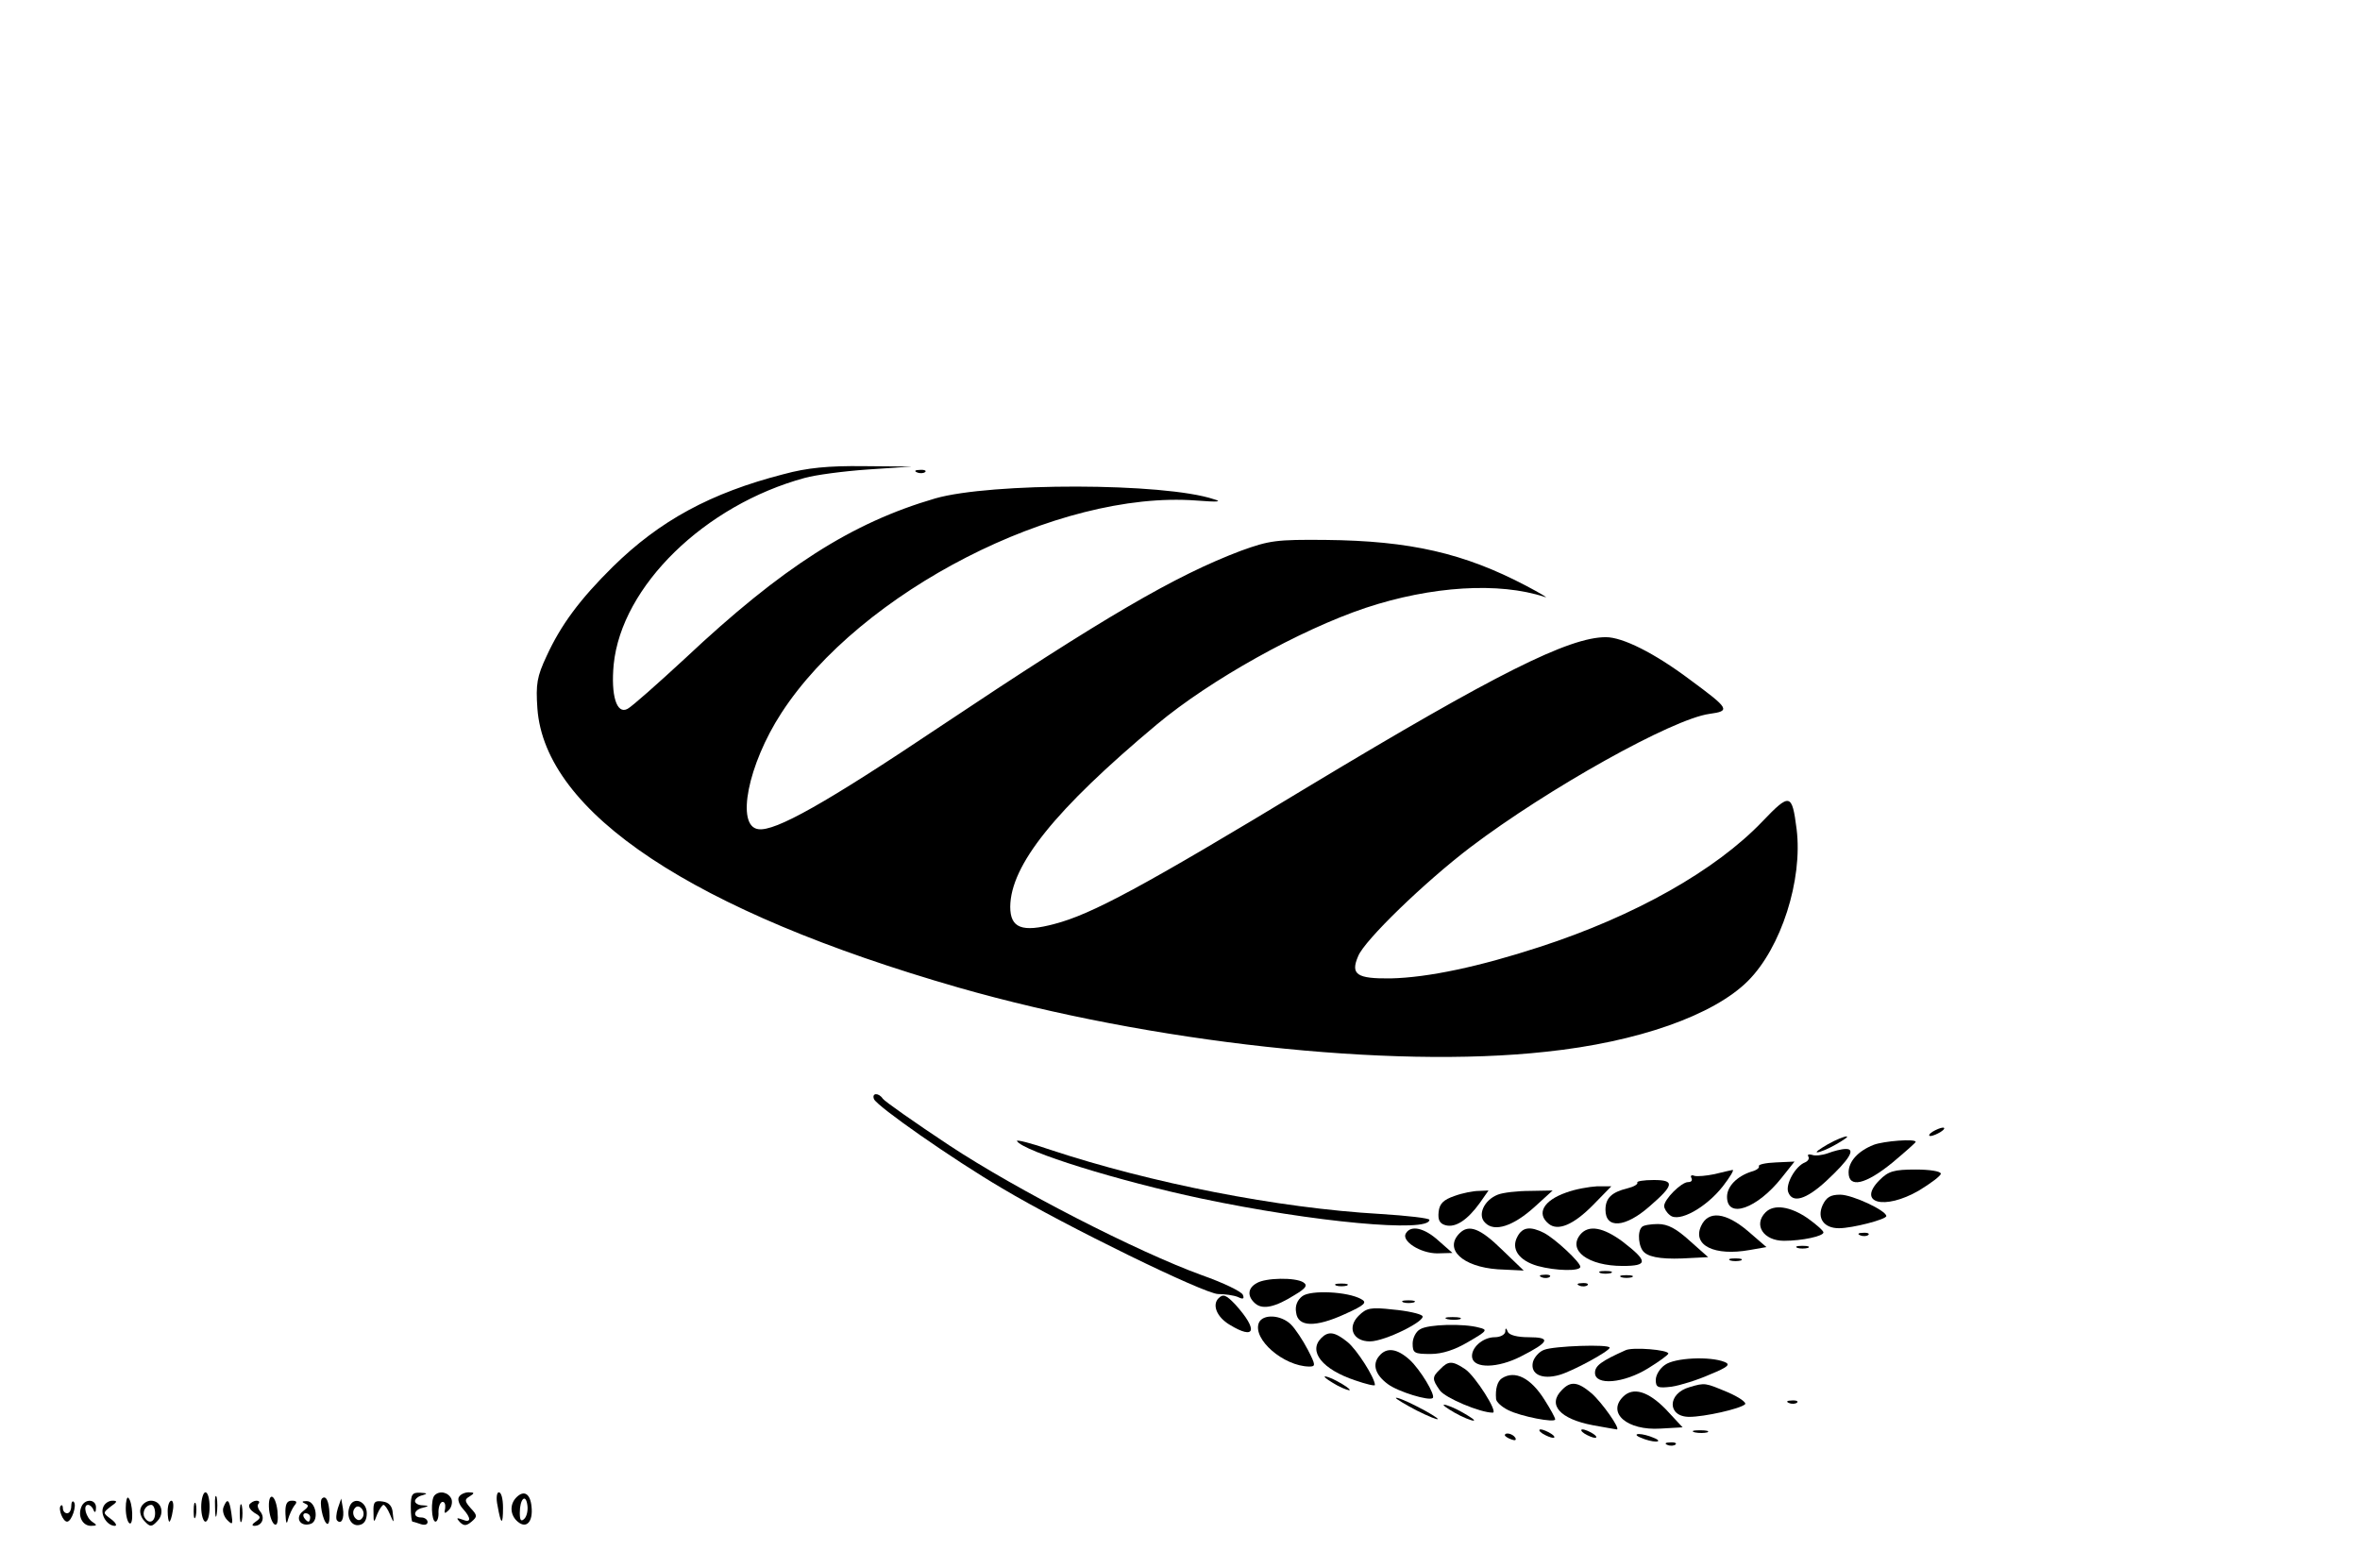 <?xml version="1.0" standalone="no"?>
<!DOCTYPE svg PUBLIC "-//W3C//DTD SVG 20010904//EN"
 "http://www.w3.org/TR/2001/REC-SVG-20010904/DTD/svg10.dtd">
<svg version="1.0" xmlns="http://www.w3.org/2000/svg"
 width="563pt" height="374pt" viewBox="0 0 563 374"
 preserveAspectRatio="xMidYMid meet">

<g transform="translate(0,374) scale(0.1,-0.1)"
fill="#000000" stroke="none">
<path d="M1870 2609 c-175 -45 -296 -111 -408 -221 -79 -78 -124 -139 -158
-213 -23 -49 -26 -67 -22 -125 18 -249 372 -484 1005 -666 458 -131 1029 -194
1401 -153 219 23 400 87 482 169 79 79 131 241 116 362 -11 86 -16 87 -82 18
-111 -116 -303 -225 -531 -299 -144 -47 -266 -73 -355 -75 -81 -1 -97 9 -78
53 15 38 159 177 268 260 185 140 482 306 570 318 51 7 48 12 -47 82 -84 63
-160 101 -200 101 -88 0 -262 -87 -704 -353 -403 -244 -523 -308 -611 -331
-78 -21 -106 -10 -106 41 1 99 106 231 350 435 127 106 340 225 498 278 157
52 318 62 427 26 11 -4 -9 8 -45 27 -147 77 -275 107 -478 109 -117 1 -133 -1
-202 -26 -156 -59 -326 -158 -717 -419 -273 -183 -394 -251 -434 -245 -54 7
-25 154 55 277 188 290 660 532 990 507 51 -4 63 -3 42 3 -119 40 -533 40
-665 2 -199 -58 -365 -164 -596 -381 -66 -61 -128 -116 -138 -121 -26 -14 -40
32 -33 106 19 187 217 380 456 445 25 7 92 16 150 20 l105 7 -115 1 c-84 1
-135 -4 -190 -19z"/>
<path d="M2188 2613 c7 -3 16 -2 19 1 4 3 -2 6 -13 5 -11 0 -14 -3 -6 -6z"/>
<path d="M2085 1118 c7 -17 187 -143 306 -213 151 -90 483 -252 515 -252 16 0
37 -3 47 -7 12 -6 16 -5 12 5 -3 8 -47 29 -98 47 -154 56 -441 203 -603 310
-83 55 -154 105 -158 111 -10 15 -27 14 -21 -1z"/>
<path d="M4610 1040 c-8 -5 -10 -10 -5 -10 6 0 17 5 25 10 8 5 11 10 5 10 -5
0 -17 -5 -25 -10z"/>
<path d="M2426 1018 c15 -25 245 -96 439 -137 270 -57 545 -82 545 -51 0 4
-53 10 -117 14 -245 14 -548 74 -787 153 -46 16 -82 25 -80 21z"/>
<path d="M4360 1010 c-19 -11 -30 -19 -25 -19 6 0 26 8 45 19 19 11 31 19 25
19 -5 0 -26 -8 -45 -19z"/>
<path d="M4470 1009 c-38 -15 -60 -40 -60 -66 0 -38 40 -29 104 23 31 26 56
48 56 50 0 8 -76 2 -100 -7z"/>
<path d="M4361 989 c-14 -5 -31 -7 -38 -4 -8 2 -12 1 -9 -4 3 -5 -1 -11 -8
-14 -23 -9 -47 -52 -40 -71 10 -27 42 -18 90 26 56 52 72 78 47 77 -10 0 -29
-5 -42 -10z"/>
<path d="M4196 958 c2 -4 -6 -10 -18 -13 -34 -11 -58 -35 -58 -60 0 -54 72
-28 130 45 l31 39 -44 -2 c-25 -1 -43 -5 -41 -9z"/>
<path d="M4090 939 c-19 -4 -41 -6 -48 -4 -7 3 -10 0 -7 -5 3 -6 0 -10 -8 -10
-16 0 -57 -41 -57 -57 0 -6 6 -16 14 -22 21 -18 86 18 126 69 17 22 28 40 23
39 -4 -1 -24 -5 -43 -10z"/>
<path d="M4484 925 c-55 -55 11 -73 94 -25 28 17 52 35 52 40 0 6 -27 10 -60
10 -52 0 -65 -4 -86 -25z"/>
<path d="M3906 919 c2 -4 -8 -10 -24 -14 -37 -9 -52 -23 -52 -51 0 -46 47 -43
105 8 59 51 61 63 10 63 -24 0 -41 -3 -39 -6z"/>
<path d="M3736 895 c-54 -19 -71 -50 -42 -74 22 -19 60 -3 107 45 l43 44 -34
0 c-19 -1 -53 -7 -74 -15z"/>
<path d="M3470 887 c-26 -9 -36 -18 -38 -38 -2 -19 2 -28 17 -32 24 -6 52 13
81 53 l21 30 -23 -1 c-13 0 -39 -5 -58 -12z"/>
<path d="M3573 890 c-33 -13 -49 -49 -30 -67 22 -23 67 -8 117 37 l44 40 -54
-1 c-30 0 -65 -4 -77 -9z"/>
<path d="M4348 865 c-14 -31 3 -55 39 -55 32 0 113 21 113 29 0 13 -81 51
-110 51 -23 0 -33 -6 -42 -25z"/>
<path d="M4212 848 c-30 -30 -5 -68 44 -68 43 0 94 11 94 20 0 4 -17 19 -38
34 -41 28 -80 34 -100 14z"/>
<path d="M4058 815 c-21 -46 32 -72 116 -57 l40 7 -44 38 c-53 45 -95 50 -112
12z"/>
<path d="M3917 813 c-12 -11 -8 -50 6 -61 15 -13 51 -17 112 -13 l40 2 -44 39
c-32 29 -52 40 -76 40 -17 0 -35 -3 -38 -7z"/>
<path d="M3354 798 c-12 -18 34 -48 75 -48 l36 1 -33 29 c-34 31 -66 38 -78
18z"/>
<path d="M3482 798 c-38 -38 7 -80 91 -86 l62 -3 -52 50 c-52 51 -79 61 -101
39z"/>
<path d="M3620 790 c-16 -29 3 -57 48 -70 44 -12 102 -13 102 -2 0 11 -60 67
-87 81 -32 16 -51 14 -63 -9z"/>
<path d="M3770 795 c-31 -38 19 -75 101 -75 61 0 61 11 0 58 -46 34 -81 41
-101 17z"/>
<path d="M4438 793 c7 -3 16 -2 19 1 4 3 -2 6 -13 5 -11 0 -14 -3 -6 -6z"/>
<path d="M4288 763 c6 -2 18 -2 25 0 6 3 1 5 -13 5 -14 0 -19 -2 -12 -5z"/>
<path d="M4128 733 c6 -2 18 -2 25 0 6 3 1 5 -13 5 -14 0 -19 -2 -12 -5z"/>
<path d="M3818 703 c6 -2 18 -2 25 0 6 3 1 5 -13 5 -14 0 -19 -2 -12 -5z"/>
<path d="M3678 693 c7 -3 16 -2 19 1 4 3 -2 6 -13 5 -11 0 -14 -3 -6 -6z"/>
<path d="M3868 693 c6 -2 18 -2 25 0 6 3 1 5 -13 5 -14 0 -19 -2 -12 -5z"/>
<path d="M2998 679 c-22 -12 -23 -32 -3 -49 18 -15 48 -8 94 21 27 16 31 23
20 30 -19 12 -90 11 -111 -2z"/>
<path d="M3188 673 c6 -2 18 -2 25 0 6 3 1 5 -13 5 -14 0 -19 -2 -12 -5z"/>
<path d="M3768 673 c7 -3 16 -2 19 1 4 3 -2 6 -13 5 -11 0 -14 -3 -6 -6z"/>
<path d="M3107 648 c-12 -9 -18 -23 -15 -39 4 -35 46 -36 116 -4 49 22 54 28
39 36 -32 18 -120 22 -140 7z"/>
<path d="M2907 643 c-16 -16 -4 -45 26 -63 62 -38 69 -13 14 48 -22 23 -29 26
-40 15z"/>
<path d="M3348 633 c6 -2 18 -2 25 0 6 3 1 5 -13 5 -14 0 -19 -2 -12 -5z"/>
<path d="M3241 601 c-28 -28 -13 -61 27 -61 36 0 136 50 125 61 -5 5 -36 12
-70 15 -53 6 -63 4 -82 -15z"/>
<path d="M3003 584 c-15 -39 59 -103 120 -104 16 0 16 3 -3 40 -12 23 -30 50
-40 60 -24 24 -68 26 -77 4z"/>
<path d="M3453 593 c9 -2 23 -2 30 0 6 3 -1 5 -18 5 -16 0 -22 -2 -12 -5z"/>
<path d="M3388 569 c-10 -5 -18 -21 -18 -34 0 -23 4 -25 43 -25 28 0 58 10 90
29 45 26 47 29 25 34 -36 10 -121 8 -140 -4z"/>
<path d="M3591 563 c-1 -7 -12 -13 -25 -13 -29 0 -58 -26 -54 -49 5 -26 61
-25 116 3 69 35 73 46 18 46 -26 0 -46 5 -49 13 -4 10 -6 10 -6 0z"/>
<path d="M3152 548 c-32 -32 3 -75 81 -101 26 -9 47 -14 47 -11 0 17 -44 86
-66 103 -30 24 -45 26 -62 9z"/>
<path d="M3684 520 c-12 -4 -24 -18 -27 -29 -7 -29 21 -43 63 -31 32 9 120 57
120 65 0 9 -134 4 -156 -5z"/>
<path d="M3878 519 c-58 -26 -73 -37 -73 -54 0 -31 69 -25 127 11 26 16 48 32
48 35 0 9 -85 16 -102 8z"/>
<path d="M3290 505 c-17 -20 -9 -45 21 -67 24 -18 99 -41 107 -33 7 7 -30 68
-55 91 -30 27 -55 31 -73 9z"/>
<path d="M3972 484 c-12 -8 -22 -24 -22 -36 0 -18 5 -20 38 -16 20 3 62 16 91
29 44 18 50 24 35 30 -35 14 -119 10 -142 -7z"/>
<path d="M3436 474 c-20 -19 -20 -24 -1 -51 13 -18 96 -53 126 -53 14 0 -42
88 -66 104 -30 20 -40 20 -59 0z"/>
<path d="M3160 456 c0 -3 14 -12 30 -21 17 -9 30 -13 30 -11 0 3 -13 12 -30
21 -16 9 -30 13 -30 11z"/>
<path d="M3583 452 c-11 -7 -16 -26 -14 -49 0 -7 13 -19 29 -27 30 -15 112
-31 112 -22 0 4 -11 24 -25 46 -33 53 -71 72 -102 52z"/>
<path d="M3726 424 c-35 -35 -5 -69 74 -84 29 -5 55 -10 57 -10 10 0 -35 64
-60 86 -33 28 -50 30 -71 8z"/>
<path d="M4031 431 c-54 -15 -54 -71 -1 -71 36 0 121 19 133 30 4 4 -14 17
-42 29 -53 22 -53 23 -90 12z"/>
<path d="M3872 408 c-39 -39 10 -81 89 -76 l53 3 -40 43 c-42 43 -78 54 -102
30z"/>
<path d="M3330 405 c0 -2 23 -16 50 -30 28 -14 50 -23 50 -20 0 2 -22 16 -50
30 -27 14 -50 23 -50 20z"/>
<path d="M4268 393 c7 -3 16 -2 19 1 4 3 -2 6 -13 5 -11 0 -14 -3 -6 -6z"/>
<path d="M3470 370 c19 -11 40 -19 45 -19 6 0 -6 8 -25 19 -19 11 -39 19 -45
19 -5 0 6 -8 25 -19z"/>
<path d="M3680 320 c8 -5 20 -10 25 -10 6 0 3 5 -5 10 -8 5 -19 10 -25 10 -5
0 -3 -5 5 -10z"/>
<path d="M3780 320 c8 -5 20 -10 25 -10 6 0 3 5 -5 10 -8 5 -19 10 -25 10 -5
0 -3 -5 5 -10z"/>
<path d="M4043 323 c9 -2 23 -2 30 0 6 3 -1 5 -18 5 -16 0 -22 -2 -12 -5z"/>
<path d="M3590 316 c0 -2 7 -7 16 -10 8 -3 12 -2 9 4 -6 10 -25 14 -25 6z"/>
<path d="M3915 310 c11 -5 27 -9 35 -9 9 0 8 4 -5 9 -11 5 -27 9 -35 9 -9 0
-8 -4 5 -9z"/>
<path d="M3978 293 c7 -3 16 -2 19 1 4 3 -2 6 -13 5 -11 0 -14 -3 -6 -6z"/>
<path d="M480 145 c0 -19 5 -35 10 -35 6 0 10 16 10 35 0 19 -4 35 -10 35 -5
0 -10 -16 -10 -35z"/>
<path d="M513 145 c0 -22 2 -30 4 -17 2 12 2 30 0 40 -3 9 -5 -1 -4 -23z"/>
<path d="M980 145 c0 -19 2 -35 4 -35 2 0 11 -3 20 -6 9 -3 16 -1 16 5 0 6 -7
11 -15 11 -21 0 -19 18 3 23 16 4 16 5 0 6 -10 0 -18 5 -18 10 0 5 8 12 18 14
13 4 11 5 -5 6 -20 1 -23 -4 -23 -34z"/>
<path d="M1037 173 c-10 -9 -8 -63 2 -63 4 0 8 10 7 23 0 12 4 23 9 24 6 1 8
-6 7 -15 -3 -13 -1 -14 8 -5 7 6 10 19 7 27 -7 16 -28 21 -40 9z"/>
<path d="M1095 169 c-4 -5 0 -18 9 -28 21 -23 20 -35 -1 -26 -14 5 -15 4 -6
-6 10 -10 16 -9 28 1 14 12 14 15 -2 32 -15 17 -15 21 -3 28 13 8 12 10 -2 10
-9 0 -20 -5 -23 -11z"/>
<path d="M1187 148 c8 -46 13 -48 13 -5 0 21 -4 37 -10 37 -5 0 -7 -14 -3 -32z"/>
<path d="M1232 168 c-17 -17 -15 -43 3 -58 21 -18 37 0 33 36 -3 31 -18 40
-36 22z m19 -51 c-8 -8 -11 -4 -11 14 0 33 14 47 18 19 2 -12 -1 -27 -7 -33z"/>
<path d="M300 142 c0 -17 4 -33 9 -36 10 -6 8 51 -3 61 -3 3 -6 -8 -6 -25z"/>
<path d="M642 138 c2 -17 8 -33 14 -35 6 -2 8 10 6 32 -5 44 -24 47 -20 3z"/>
<path d="M768 165 c-7 -7 2 -54 12 -60 4 -3 7 8 6 24 -1 31 -9 45 -18 36z"/>
<path d="M170 147 c0 -9 -4 -17 -10 -17 -5 0 -10 5 -10 12 0 6 -2 9 -5 6 -7
-7 5 -38 15 -38 11 0 24 40 16 47 -3 4 -6 -1 -6 -10z"/>
<path d="M194 145 c-9 -22 3 -45 23 -45 15 0 15 2 4 9 -16 10 -24 41 -11 41 5
0 11 -6 13 -12 3 -8 6 -6 6 5 1 21 -27 23 -35 2z"/>
<path d="M246 144 c-7 -18 10 -44 28 -44 6 0 2 8 -9 16 -20 15 -20 15 -1 30
16 11 17 14 4 14 -9 0 -19 -7 -22 -16z"/>
<path d="M336 143 c-4 -9 0 -23 9 -32 13 -14 17 -14 30 0 19 19 10 49 -15 49
-10 0 -21 -8 -24 -17z m34 -13 c0 -21 -15 -27 -25 -10 -7 12 2 30 16 30 5 0 9
-9 9 -20z"/>
<path d="M400 135 c0 -14 2 -25 4 -25 2 0 6 11 8 25 3 14 1 25 -3 25 -5 0 -9
-11 -9 -25z"/>
<path d="M462 135 c0 -16 2 -22 5 -12 2 9 2 23 0 30 -3 6 -5 -1 -5 -18z"/>
<path d="M533 144 c-3 -8 1 -22 9 -30 13 -13 14 -11 10 16 -5 34 -10 37 -19
14z"/>
<path d="M572 130 c0 -19 2 -27 5 -17 2 9 2 25 0 35 -3 9 -5 1 -5 -18z"/>
<path d="M595 151 c-3 -6 3 -14 12 -20 16 -9 16 -12 3 -21 -9 -6 -10 -10 -3
-10 18 0 26 19 14 34 -6 7 -8 16 -4 19 3 4 1 7 -5 7 -6 0 -13 -4 -17 -9z"/>
<path d="M681 128 c1 -22 3 -26 6 -13 3 11 10 26 15 33 8 9 6 12 -6 12 -12 0
-16 -9 -15 -32z"/>
<path d="M728 153 c10 -4 8 -8 -5 -18 -21 -16 -6 -39 19 -30 20 8 11 55 -11
54 -11 0 -12 -2 -3 -6z m12 -33 c0 -5 -2 -10 -4 -10 -3 0 -8 5 -11 10 -3 6 -1
10 4 10 6 0 11 -4 11 -10z"/>
<path d="M806 142 c-4 -13 -5 -26 -2 -29 10 -11 18 4 14 29 l-4 23 -8 -23z"/>
<path d="M834 146 c-9 -24 4 -48 23 -44 12 2 18 12 18 28 0 29 -32 41 -41 16z
m31 -26 c-5 -8 -11 -8 -17 -2 -6 6 -7 16 -3 22 5 8 11 8 17 2 6 -6 7 -16 3
-22z"/>
<path d="M891 133 c0 -27 1 -27 9 -5 5 12 12 22 15 22 3 0 10 -10 15 -22 10
-23 10 -23 7 2 -1 17 -9 26 -24 28 -19 3 -23 -1 -22 -25z"/>
</g>
</svg>
